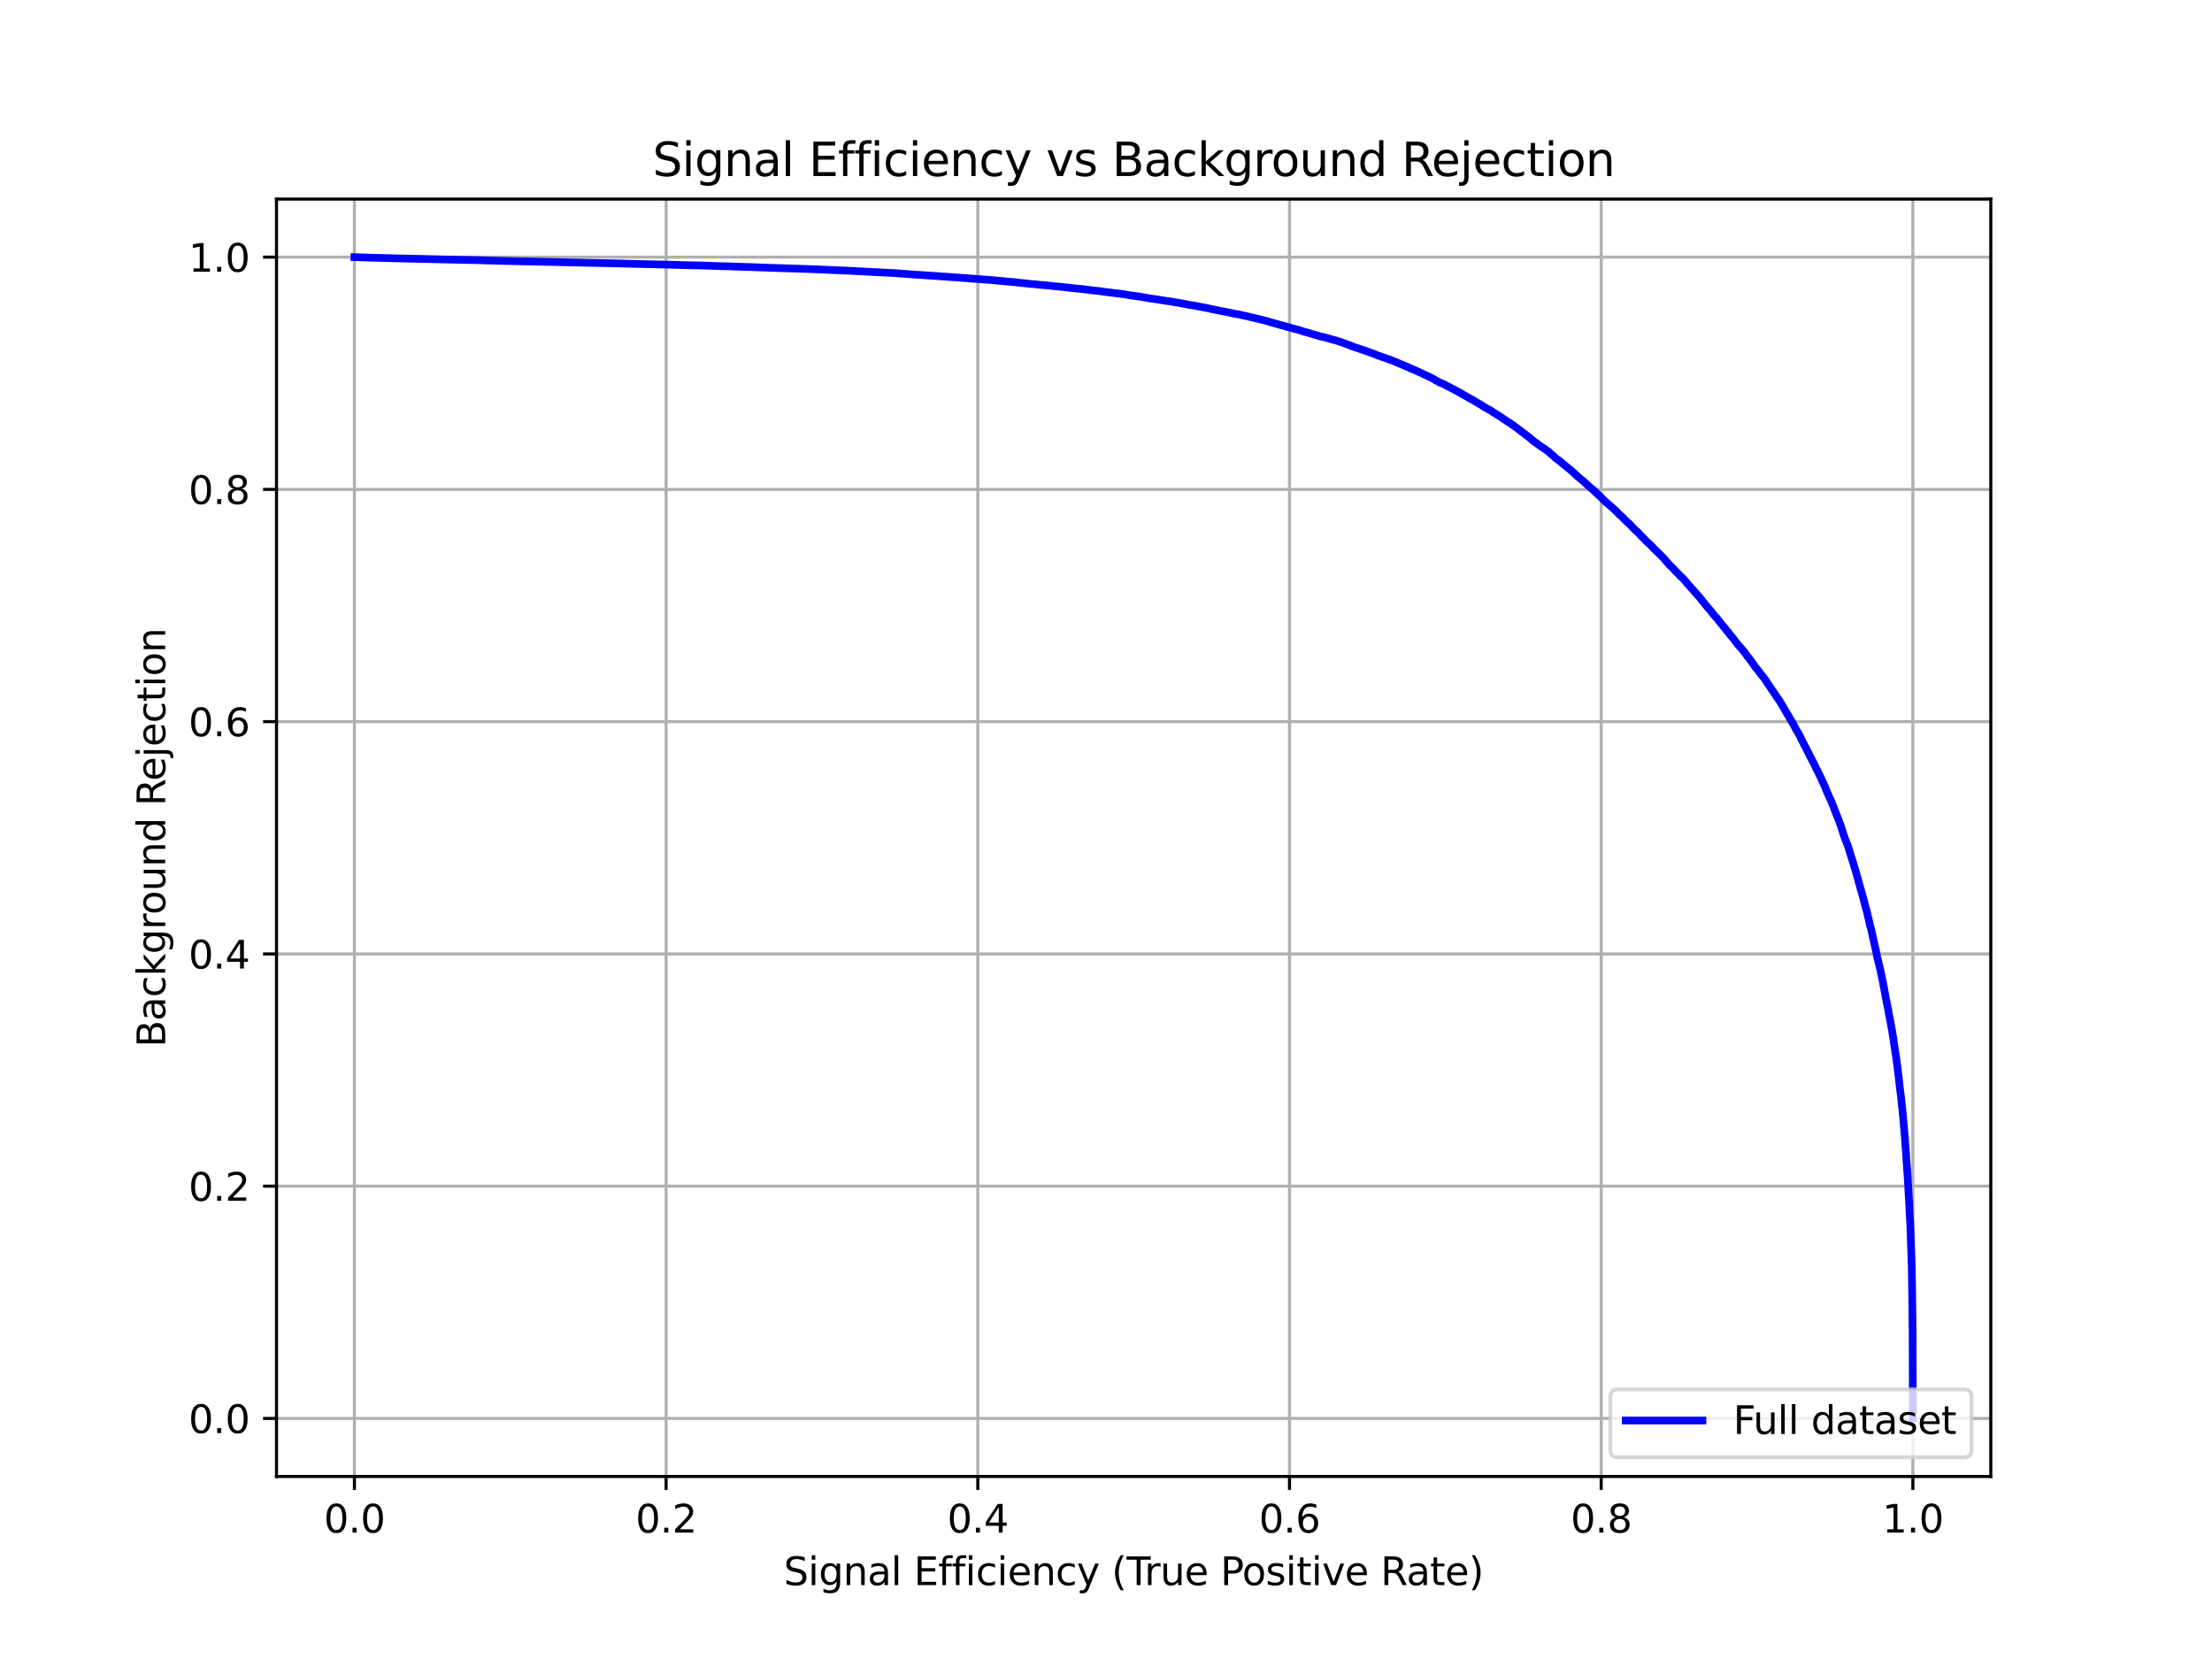 <?xml version="1.0" encoding="utf-8" standalone="no"?>
<!DOCTYPE svg PUBLIC "-//W3C//DTD SVG 1.1//EN"
  "http://www.w3.org/Graphics/SVG/1.1/DTD/svg11.dtd">
<svg xmlns:xlink="http://www.w3.org/1999/xlink" width="576pt" height="432pt" viewBox="0 0 576 432" xmlns="http://www.w3.org/2000/svg" version="1.1">
 <defs>
  <style type="text/css">*{stroke-linejoin: round; stroke-linecap: butt}</style>
 </defs>
 <g id="figure_1">
  <g id="patch_1">
   <path d="M 0 432 
L 576 432 
L 576 0 
L 0 0 
z
" style="fill: #ffffff"/>
  </g>
  <g id="axes_1">
   <g id="patch_2">
    <path d="M 72 384.48 
L 518.4 384.48 
L 518.4 51.84 
L 72 51.84 
z
" style="fill: #ffffff"/>
   </g>
   <g id="matplotlib.axis_1">
    <g id="xtick_1">
     <g id="line2d_1">
      <path d="M 92.291 384.48 
L 92.291 51.84 
" clip-path="url(#p979f27e20a)" style="fill: none; stroke: #b0b0b0; stroke-width: 0.8; stroke-linecap: square"/>
     </g>
     <g id="line2d_2">
      <defs>
       <path id="m7bd0db6b9b" d="M 0 0 
L 0 3.5 
" style="stroke: #000000; stroke-width: 0.8"/>
      </defs>
      <g>
       <use xlink:href="#m7bd0db6b9b" x="92.291" y="384.48" style="stroke: #000000; stroke-width: 0.8"/>
      </g>
     </g>
     <g id="text_1">
      <!-- 0.0 -->
      <g transform="translate(84.339 399.078) scale(0.1 -0.1)">
       <defs>
        <path id="DejaVuSans-30" d="M 2034 4250 
Q 1547 4250 1301 3770 
Q 1056 3291 1056 2328 
Q 1056 1369 1301 889 
Q 1547 409 2034 409 
Q 2525 409 2770 889 
Q 3016 1369 3016 2328 
Q 3016 3291 2770 3770 
Q 2525 4250 2034 4250 
z
M 2034 4750 
Q 2819 4750 3233 4129 
Q 3647 3509 3647 2328 
Q 3647 1150 3233 529 
Q 2819 -91 2034 -91 
Q 1250 -91 836 529 
Q 422 1150 422 2328 
Q 422 3509 836 4129 
Q 1250 4750 2034 4750 
z
" transform="scale(0.016)"/>
        <path id="DejaVuSans-2e" d="M 684 794 
L 1344 794 
L 1344 0 
L 684 0 
L 684 794 
z
" transform="scale(0.016)"/>
       </defs>
       <use xlink:href="#DejaVuSans-30"/>
       <use xlink:href="#DejaVuSans-2e" x="63.623"/>
       <use xlink:href="#DejaVuSans-30" x="95.41"/>
      </g>
     </g>
    </g>
    <g id="xtick_2">
     <g id="line2d_3">
      <path d="M 173.455 384.48 
L 173.455 51.84 
" clip-path="url(#p979f27e20a)" style="fill: none; stroke: #b0b0b0; stroke-width: 0.8; stroke-linecap: square"/>
     </g>
     <g id="line2d_4">
      <g>
       <use xlink:href="#m7bd0db6b9b" x="173.455" y="384.48" style="stroke: #000000; stroke-width: 0.8"/>
      </g>
     </g>
     <g id="text_2">
      <!-- 0.2 -->
      <g transform="translate(165.503 399.078) scale(0.1 -0.1)">
       <defs>
        <path id="DejaVuSans-32" d="M 1228 531 
L 3431 531 
L 3431 0 
L 469 0 
L 469 531 
Q 828 903 1448 1529 
Q 2069 2156 2228 2338 
Q 2531 2678 2651 2914 
Q 2772 3150 2772 3378 
Q 2772 3750 2511 3984 
Q 2250 4219 1831 4219 
Q 1534 4219 1204 4116 
Q 875 4013 500 3803 
L 500 4441 
Q 881 4594 1212 4672 
Q 1544 4750 1819 4750 
Q 2544 4750 2975 4387 
Q 3406 4025 3406 3419 
Q 3406 3131 3298 2873 
Q 3191 2616 2906 2266 
Q 2828 2175 2409 1742 
Q 1991 1309 1228 531 
z
" transform="scale(0.016)"/>
       </defs>
       <use xlink:href="#DejaVuSans-30"/>
       <use xlink:href="#DejaVuSans-2e" x="63.623"/>
       <use xlink:href="#DejaVuSans-32" x="95.41"/>
      </g>
     </g>
    </g>
    <g id="xtick_3">
     <g id="line2d_5">
      <path d="M 254.618 384.48 
L 254.618 51.84 
" clip-path="url(#p979f27e20a)" style="fill: none; stroke: #b0b0b0; stroke-width: 0.8; stroke-linecap: square"/>
     </g>
     <g id="line2d_6">
      <g>
       <use xlink:href="#m7bd0db6b9b" x="254.618" y="384.48" style="stroke: #000000; stroke-width: 0.8"/>
      </g>
     </g>
     <g id="text_3">
      <!-- 0.4 -->
      <g transform="translate(246.667 399.078) scale(0.1 -0.1)">
       <defs>
        <path id="DejaVuSans-34" d="M 2419 4116 
L 825 1625 
L 2419 1625 
L 2419 4116 
z
M 2253 4666 
L 3047 4666 
L 3047 1625 
L 3713 1625 
L 3713 1100 
L 3047 1100 
L 3047 0 
L 2419 0 
L 2419 1100 
L 313 1100 
L 313 1709 
L 2253 4666 
z
" transform="scale(0.016)"/>
       </defs>
       <use xlink:href="#DejaVuSans-30"/>
       <use xlink:href="#DejaVuSans-2e" x="63.623"/>
       <use xlink:href="#DejaVuSans-34" x="95.41"/>
      </g>
     </g>
    </g>
    <g id="xtick_4">
     <g id="line2d_7">
      <path d="M 335.782 384.48 
L 335.782 51.84 
" clip-path="url(#p979f27e20a)" style="fill: none; stroke: #b0b0b0; stroke-width: 0.8; stroke-linecap: square"/>
     </g>
     <g id="line2d_8">
      <g>
       <use xlink:href="#m7bd0db6b9b" x="335.782" y="384.48" style="stroke: #000000; stroke-width: 0.8"/>
      </g>
     </g>
     <g id="text_4">
      <!-- 0.6 -->
      <g transform="translate(327.83 399.078) scale(0.1 -0.1)">
       <defs>
        <path id="DejaVuSans-36" d="M 2113 2584 
Q 1688 2584 1439 2293 
Q 1191 2003 1191 1497 
Q 1191 994 1439 701 
Q 1688 409 2113 409 
Q 2538 409 2786 701 
Q 3034 994 3034 1497 
Q 3034 2003 2786 2293 
Q 2538 2584 2113 2584 
z
M 3366 4563 
L 3366 3988 
Q 3128 4100 2886 4159 
Q 2644 4219 2406 4219 
Q 1781 4219 1451 3797 
Q 1122 3375 1075 2522 
Q 1259 2794 1537 2939 
Q 1816 3084 2150 3084 
Q 2853 3084 3261 2657 
Q 3669 2231 3669 1497 
Q 3669 778 3244 343 
Q 2819 -91 2113 -91 
Q 1303 -91 875 529 
Q 447 1150 447 2328 
Q 447 3434 972 4092 
Q 1497 4750 2381 4750 
Q 2619 4750 2861 4703 
Q 3103 4656 3366 4563 
z
" transform="scale(0.016)"/>
       </defs>
       <use xlink:href="#DejaVuSans-30"/>
       <use xlink:href="#DejaVuSans-2e" x="63.623"/>
       <use xlink:href="#DejaVuSans-36" x="95.41"/>
      </g>
     </g>
    </g>
    <g id="xtick_5">
     <g id="line2d_9">
      <path d="M 416.945 384.48 
L 416.945 51.84 
" clip-path="url(#p979f27e20a)" style="fill: none; stroke: #b0b0b0; stroke-width: 0.8; stroke-linecap: square"/>
     </g>
     <g id="line2d_10">
      <g>
       <use xlink:href="#m7bd0db6b9b" x="416.945" y="384.48" style="stroke: #000000; stroke-width: 0.8"/>
      </g>
     </g>
     <g id="text_5">
      <!-- 0.8 -->
      <g transform="translate(408.994 399.078) scale(0.1 -0.1)">
       <defs>
        <path id="DejaVuSans-38" d="M 2034 2216 
Q 1584 2216 1326 1975 
Q 1069 1734 1069 1313 
Q 1069 891 1326 650 
Q 1584 409 2034 409 
Q 2484 409 2743 651 
Q 3003 894 3003 1313 
Q 3003 1734 2745 1975 
Q 2488 2216 2034 2216 
z
M 1403 2484 
Q 997 2584 770 2862 
Q 544 3141 544 3541 
Q 544 4100 942 4425 
Q 1341 4750 2034 4750 
Q 2731 4750 3128 4425 
Q 3525 4100 3525 3541 
Q 3525 3141 3298 2862 
Q 3072 2584 2669 2484 
Q 3125 2378 3379 2068 
Q 3634 1759 3634 1313 
Q 3634 634 3220 271 
Q 2806 -91 2034 -91 
Q 1263 -91 848 271 
Q 434 634 434 1313 
Q 434 1759 690 2068 
Q 947 2378 1403 2484 
z
M 1172 3481 
Q 1172 3119 1398 2916 
Q 1625 2713 2034 2713 
Q 2441 2713 2670 2916 
Q 2900 3119 2900 3481 
Q 2900 3844 2670 4047 
Q 2441 4250 2034 4250 
Q 1625 4250 1398 4047 
Q 1172 3844 1172 3481 
z
" transform="scale(0.016)"/>
       </defs>
       <use xlink:href="#DejaVuSans-30"/>
       <use xlink:href="#DejaVuSans-2e" x="63.623"/>
       <use xlink:href="#DejaVuSans-38" x="95.41"/>
      </g>
     </g>
    </g>
    <g id="xtick_6">
     <g id="line2d_11">
      <path d="M 498.109 384.48 
L 498.109 51.84 
" clip-path="url(#p979f27e20a)" style="fill: none; stroke: #b0b0b0; stroke-width: 0.8; stroke-linecap: square"/>
     </g>
     <g id="line2d_12">
      <g>
       <use xlink:href="#m7bd0db6b9b" x="498.109" y="384.48" style="stroke: #000000; stroke-width: 0.8"/>
      </g>
     </g>
     <g id="text_6">
      <!-- 1.0 -->
      <g transform="translate(490.158 399.078) scale(0.1 -0.1)">
       <defs>
        <path id="DejaVuSans-31" d="M 794 531 
L 1825 531 
L 1825 4091 
L 703 3866 
L 703 4441 
L 1819 4666 
L 2450 4666 
L 2450 531 
L 3481 531 
L 3481 0 
L 794 0 
L 794 531 
z
" transform="scale(0.016)"/>
       </defs>
       <use xlink:href="#DejaVuSans-31"/>
       <use xlink:href="#DejaVuSans-2e" x="63.623"/>
       <use xlink:href="#DejaVuSans-30" x="95.41"/>
      </g>
     </g>
    </g>
    <g id="text_7">
     <!-- Signal Efficiency (True Positive Rate) -->
     <g transform="translate(204.07 412.757) scale(0.1 -0.1)">
      <defs>
       <path id="DejaVuSans-53" d="M 3425 4513 
L 3425 3897 
Q 3066 4069 2747 4153 
Q 2428 4238 2131 4238 
Q 1616 4238 1336 4038 
Q 1056 3838 1056 3469 
Q 1056 3159 1242 3001 
Q 1428 2844 1947 2747 
L 2328 2669 
Q 3034 2534 3370 2195 
Q 3706 1856 3706 1288 
Q 3706 609 3251 259 
Q 2797 -91 1919 -91 
Q 1588 -91 1214 -16 
Q 841 59 441 206 
L 441 856 
Q 825 641 1194 531 
Q 1563 422 1919 422 
Q 2459 422 2753 634 
Q 3047 847 3047 1241 
Q 3047 1584 2836 1778 
Q 2625 1972 2144 2069 
L 1759 2144 
Q 1053 2284 737 2584 
Q 422 2884 422 3419 
Q 422 4038 858 4394 
Q 1294 4750 2059 4750 
Q 2388 4750 2728 4690 
Q 3069 4631 3425 4513 
z
" transform="scale(0.016)"/>
       <path id="DejaVuSans-69" d="M 603 3500 
L 1178 3500 
L 1178 0 
L 603 0 
L 603 3500 
z
M 603 4863 
L 1178 4863 
L 1178 4134 
L 603 4134 
L 603 4863 
z
" transform="scale(0.016)"/>
       <path id="DejaVuSans-67" d="M 2906 1791 
Q 2906 2416 2648 2759 
Q 2391 3103 1925 3103 
Q 1463 3103 1205 2759 
Q 947 2416 947 1791 
Q 947 1169 1205 825 
Q 1463 481 1925 481 
Q 2391 481 2648 825 
Q 2906 1169 2906 1791 
z
M 3481 434 
Q 3481 -459 3084 -895 
Q 2688 -1331 1869 -1331 
Q 1566 -1331 1297 -1286 
Q 1028 -1241 775 -1147 
L 775 -588 
Q 1028 -725 1275 -790 
Q 1522 -856 1778 -856 
Q 2344 -856 2625 -561 
Q 2906 -266 2906 331 
L 2906 616 
Q 2728 306 2450 153 
Q 2172 0 1784 0 
Q 1141 0 747 490 
Q 353 981 353 1791 
Q 353 2603 747 3093 
Q 1141 3584 1784 3584 
Q 2172 3584 2450 3431 
Q 2728 3278 2906 2969 
L 2906 3500 
L 3481 3500 
L 3481 434 
z
" transform="scale(0.016)"/>
       <path id="DejaVuSans-6e" d="M 3513 2113 
L 3513 0 
L 2938 0 
L 2938 2094 
Q 2938 2591 2744 2837 
Q 2550 3084 2163 3084 
Q 1697 3084 1428 2787 
Q 1159 2491 1159 1978 
L 1159 0 
L 581 0 
L 581 3500 
L 1159 3500 
L 1159 2956 
Q 1366 3272 1645 3428 
Q 1925 3584 2291 3584 
Q 2894 3584 3203 3211 
Q 3513 2838 3513 2113 
z
" transform="scale(0.016)"/>
       <path id="DejaVuSans-61" d="M 2194 1759 
Q 1497 1759 1228 1600 
Q 959 1441 959 1056 
Q 959 750 1161 570 
Q 1363 391 1709 391 
Q 2188 391 2477 730 
Q 2766 1069 2766 1631 
L 2766 1759 
L 2194 1759 
z
M 3341 1997 
L 3341 0 
L 2766 0 
L 2766 531 
Q 2569 213 2275 61 
Q 1981 -91 1556 -91 
Q 1019 -91 701 211 
Q 384 513 384 1019 
Q 384 1609 779 1909 
Q 1175 2209 1959 2209 
L 2766 2209 
L 2766 2266 
Q 2766 2663 2505 2880 
Q 2244 3097 1772 3097 
Q 1472 3097 1187 3025 
Q 903 2953 641 2809 
L 641 3341 
Q 956 3463 1253 3523 
Q 1550 3584 1831 3584 
Q 2591 3584 2966 3190 
Q 3341 2797 3341 1997 
z
" transform="scale(0.016)"/>
       <path id="DejaVuSans-6c" d="M 603 4863 
L 1178 4863 
L 1178 0 
L 603 0 
L 603 4863 
z
" transform="scale(0.016)"/>
       <path id="DejaVuSans-20" transform="scale(0.016)"/>
       <path id="DejaVuSans-45" d="M 628 4666 
L 3578 4666 
L 3578 4134 
L 1259 4134 
L 1259 2753 
L 3481 2753 
L 3481 2222 
L 1259 2222 
L 1259 531 
L 3634 531 
L 3634 0 
L 628 0 
L 628 4666 
z
" transform="scale(0.016)"/>
       <path id="DejaVuSans-66" d="M 2375 4863 
L 2375 4384 
L 1825 4384 
Q 1516 4384 1395 4259 
Q 1275 4134 1275 3809 
L 1275 3500 
L 2222 3500 
L 2222 3053 
L 1275 3053 
L 1275 0 
L 697 0 
L 697 3053 
L 147 3053 
L 147 3500 
L 697 3500 
L 697 3744 
Q 697 4328 969 4595 
Q 1241 4863 1831 4863 
L 2375 4863 
z
" transform="scale(0.016)"/>
       <path id="DejaVuSans-63" d="M 3122 3366 
L 3122 2828 
Q 2878 2963 2633 3030 
Q 2388 3097 2138 3097 
Q 1578 3097 1268 2742 
Q 959 2388 959 1747 
Q 959 1106 1268 751 
Q 1578 397 2138 397 
Q 2388 397 2633 464 
Q 2878 531 3122 666 
L 3122 134 
Q 2881 22 2623 -34 
Q 2366 -91 2075 -91 
Q 1284 -91 818 406 
Q 353 903 353 1747 
Q 353 2603 823 3093 
Q 1294 3584 2113 3584 
Q 2378 3584 2631 3529 
Q 2884 3475 3122 3366 
z
" transform="scale(0.016)"/>
       <path id="DejaVuSans-65" d="M 3597 1894 
L 3597 1613 
L 953 1613 
Q 991 1019 1311 708 
Q 1631 397 2203 397 
Q 2534 397 2845 478 
Q 3156 559 3463 722 
L 3463 178 
Q 3153 47 2828 -22 
Q 2503 -91 2169 -91 
Q 1331 -91 842 396 
Q 353 884 353 1716 
Q 353 2575 817 3079 
Q 1281 3584 2069 3584 
Q 2775 3584 3186 3129 
Q 3597 2675 3597 1894 
z
M 3022 2063 
Q 3016 2534 2758 2815 
Q 2500 3097 2075 3097 
Q 1594 3097 1305 2825 
Q 1016 2553 972 2059 
L 3022 2063 
z
" transform="scale(0.016)"/>
       <path id="DejaVuSans-79" d="M 2059 -325 
Q 1816 -950 1584 -1140 
Q 1353 -1331 966 -1331 
L 506 -1331 
L 506 -850 
L 844 -850 
Q 1081 -850 1212 -737 
Q 1344 -625 1503 -206 
L 1606 56 
L 191 3500 
L 800 3500 
L 1894 763 
L 2988 3500 
L 3597 3500 
L 2059 -325 
z
" transform="scale(0.016)"/>
       <path id="DejaVuSans-28" d="M 1984 4856 
Q 1566 4138 1362 3434 
Q 1159 2731 1159 2009 
Q 1159 1288 1364 580 
Q 1569 -128 1984 -844 
L 1484 -844 
Q 1016 -109 783 600 
Q 550 1309 550 2009 
Q 550 2706 781 3412 
Q 1013 4119 1484 4856 
L 1984 4856 
z
" transform="scale(0.016)"/>
       <path id="DejaVuSans-54" d="M -19 4666 
L 3928 4666 
L 3928 4134 
L 2272 4134 
L 2272 0 
L 1638 0 
L 1638 4134 
L -19 4134 
L -19 4666 
z
" transform="scale(0.016)"/>
       <path id="DejaVuSans-72" d="M 2631 2963 
Q 2534 3019 2420 3045 
Q 2306 3072 2169 3072 
Q 1681 3072 1420 2755 
Q 1159 2438 1159 1844 
L 1159 0 
L 581 0 
L 581 3500 
L 1159 3500 
L 1159 2956 
Q 1341 3275 1631 3429 
Q 1922 3584 2338 3584 
Q 2397 3584 2469 3576 
Q 2541 3569 2628 3553 
L 2631 2963 
z
" transform="scale(0.016)"/>
       <path id="DejaVuSans-75" d="M 544 1381 
L 544 3500 
L 1119 3500 
L 1119 1403 
Q 1119 906 1312 657 
Q 1506 409 1894 409 
Q 2359 409 2629 706 
Q 2900 1003 2900 1516 
L 2900 3500 
L 3475 3500 
L 3475 0 
L 2900 0 
L 2900 538 
Q 2691 219 2414 64 
Q 2138 -91 1772 -91 
Q 1169 -91 856 284 
Q 544 659 544 1381 
z
M 1991 3584 
L 1991 3584 
z
" transform="scale(0.016)"/>
       <path id="DejaVuSans-50" d="M 1259 4147 
L 1259 2394 
L 2053 2394 
Q 2494 2394 2734 2622 
Q 2975 2850 2975 3272 
Q 2975 3691 2734 3919 
Q 2494 4147 2053 4147 
L 1259 4147 
z
M 628 4666 
L 2053 4666 
Q 2838 4666 3239 4311 
Q 3641 3956 3641 3272 
Q 3641 2581 3239 2228 
Q 2838 1875 2053 1875 
L 1259 1875 
L 1259 0 
L 628 0 
L 628 4666 
z
" transform="scale(0.016)"/>
       <path id="DejaVuSans-6f" d="M 1959 3097 
Q 1497 3097 1228 2736 
Q 959 2375 959 1747 
Q 959 1119 1226 758 
Q 1494 397 1959 397 
Q 2419 397 2687 759 
Q 2956 1122 2956 1747 
Q 2956 2369 2687 2733 
Q 2419 3097 1959 3097 
z
M 1959 3584 
Q 2709 3584 3137 3096 
Q 3566 2609 3566 1747 
Q 3566 888 3137 398 
Q 2709 -91 1959 -91 
Q 1206 -91 779 398 
Q 353 888 353 1747 
Q 353 2609 779 3096 
Q 1206 3584 1959 3584 
z
" transform="scale(0.016)"/>
       <path id="DejaVuSans-73" d="M 2834 3397 
L 2834 2853 
Q 2591 2978 2328 3040 
Q 2066 3103 1784 3103 
Q 1356 3103 1142 2972 
Q 928 2841 928 2578 
Q 928 2378 1081 2264 
Q 1234 2150 1697 2047 
L 1894 2003 
Q 2506 1872 2764 1633 
Q 3022 1394 3022 966 
Q 3022 478 2636 193 
Q 2250 -91 1575 -91 
Q 1294 -91 989 -36 
Q 684 19 347 128 
L 347 722 
Q 666 556 975 473 
Q 1284 391 1588 391 
Q 1994 391 2212 530 
Q 2431 669 2431 922 
Q 2431 1156 2273 1281 
Q 2116 1406 1581 1522 
L 1381 1569 
Q 847 1681 609 1914 
Q 372 2147 372 2553 
Q 372 3047 722 3315 
Q 1072 3584 1716 3584 
Q 2034 3584 2315 3537 
Q 2597 3491 2834 3397 
z
" transform="scale(0.016)"/>
       <path id="DejaVuSans-74" d="M 1172 4494 
L 1172 3500 
L 2356 3500 
L 2356 3053 
L 1172 3053 
L 1172 1153 
Q 1172 725 1289 603 
Q 1406 481 1766 481 
L 2356 481 
L 2356 0 
L 1766 0 
Q 1100 0 847 248 
Q 594 497 594 1153 
L 594 3053 
L 172 3053 
L 172 3500 
L 594 3500 
L 594 4494 
L 1172 4494 
z
" transform="scale(0.016)"/>
       <path id="DejaVuSans-76" d="M 191 3500 
L 800 3500 
L 1894 563 
L 2988 3500 
L 3597 3500 
L 2284 0 
L 1503 0 
L 191 3500 
z
" transform="scale(0.016)"/>
       <path id="DejaVuSans-52" d="M 2841 2188 
Q 3044 2119 3236 1894 
Q 3428 1669 3622 1275 
L 4263 0 
L 3584 0 
L 2988 1197 
Q 2756 1666 2539 1819 
Q 2322 1972 1947 1972 
L 1259 1972 
L 1259 0 
L 628 0 
L 628 4666 
L 2053 4666 
Q 2853 4666 3247 4331 
Q 3641 3997 3641 3322 
Q 3641 2881 3436 2590 
Q 3231 2300 2841 2188 
z
M 1259 4147 
L 1259 2491 
L 2053 2491 
Q 2509 2491 2742 2702 
Q 2975 2913 2975 3322 
Q 2975 3731 2742 3939 
Q 2509 4147 2053 4147 
L 1259 4147 
z
" transform="scale(0.016)"/>
       <path id="DejaVuSans-29" d="M 513 4856 
L 1013 4856 
Q 1481 4119 1714 3412 
Q 1947 2706 1947 2009 
Q 1947 1309 1714 600 
Q 1481 -109 1013 -844 
L 513 -844 
Q 928 -128 1133 580 
Q 1338 1288 1338 2009 
Q 1338 2731 1133 3434 
Q 928 4138 513 4856 
z
" transform="scale(0.016)"/>
      </defs>
      <use xlink:href="#DejaVuSans-53"/>
      <use xlink:href="#DejaVuSans-69" x="63.477"/>
      <use xlink:href="#DejaVuSans-67" x="91.26"/>
      <use xlink:href="#DejaVuSans-6e" x="154.736"/>
      <use xlink:href="#DejaVuSans-61" x="218.115"/>
      <use xlink:href="#DejaVuSans-6c" x="279.395"/>
      <use xlink:href="#DejaVuSans-20" x="307.178"/>
      <use xlink:href="#DejaVuSans-45" x="338.965"/>
      <use xlink:href="#DejaVuSans-66" x="402.148"/>
      <use xlink:href="#DejaVuSans-66" x="437.354"/>
      <use xlink:href="#DejaVuSans-69" x="472.559"/>
      <use xlink:href="#DejaVuSans-63" x="500.342"/>
      <use xlink:href="#DejaVuSans-69" x="555.322"/>
      <use xlink:href="#DejaVuSans-65" x="583.105"/>
      <use xlink:href="#DejaVuSans-6e" x="644.629"/>
      <use xlink:href="#DejaVuSans-63" x="708.008"/>
      <use xlink:href="#DejaVuSans-79" x="762.988"/>
      <use xlink:href="#DejaVuSans-20" x="822.168"/>
      <use xlink:href="#DejaVuSans-28" x="853.955"/>
      <use xlink:href="#DejaVuSans-54" x="892.969"/>
      <use xlink:href="#DejaVuSans-72" x="939.303"/>
      <use xlink:href="#DejaVuSans-75" x="980.416"/>
      <use xlink:href="#DejaVuSans-65" x="1043.795"/>
      <use xlink:href="#DejaVuSans-20" x="1105.318"/>
      <use xlink:href="#DejaVuSans-50" x="1137.105"/>
      <use xlink:href="#DejaVuSans-6f" x="1193.783"/>
      <use xlink:href="#DejaVuSans-73" x="1254.965"/>
      <use xlink:href="#DejaVuSans-69" x="1307.064"/>
      <use xlink:href="#DejaVuSans-74" x="1334.848"/>
      <use xlink:href="#DejaVuSans-69" x="1374.057"/>
      <use xlink:href="#DejaVuSans-76" x="1401.84"/>
      <use xlink:href="#DejaVuSans-65" x="1461.02"/>
      <use xlink:href="#DejaVuSans-20" x="1522.543"/>
      <use xlink:href="#DejaVuSans-52" x="1554.33"/>
      <use xlink:href="#DejaVuSans-61" x="1621.562"/>
      <use xlink:href="#DejaVuSans-74" x="1682.842"/>
      <use xlink:href="#DejaVuSans-65" x="1722.051"/>
      <use xlink:href="#DejaVuSans-29" x="1783.574"/>
     </g>
    </g>
   </g>
   <g id="matplotlib.axis_2">
    <g id="ytick_1">
     <g id="line2d_13">
      <path d="M 72 369.36 
L 518.4 369.36 
" clip-path="url(#p979f27e20a)" style="fill: none; stroke: #b0b0b0; stroke-width: 0.8; stroke-linecap: square"/>
     </g>
     <g id="line2d_14">
      <defs>
       <path id="m9e563de7de" d="M 0 0 
L -3.5 0 
" style="stroke: #000000; stroke-width: 0.8"/>
      </defs>
      <g>
       <use xlink:href="#m9e563de7de" x="72" y="369.36" style="stroke: #000000; stroke-width: 0.8"/>
      </g>
     </g>
     <g id="text_8">
      <!-- 0.0 -->
      <g transform="translate(49.097 373.159) scale(0.1 -0.1)">
       <use xlink:href="#DejaVuSans-30"/>
       <use xlink:href="#DejaVuSans-2e" x="63.623"/>
       <use xlink:href="#DejaVuSans-30" x="95.41"/>
      </g>
     </g>
    </g>
    <g id="ytick_2">
     <g id="line2d_15">
      <path d="M 72 308.88 
L 518.4 308.88 
" clip-path="url(#p979f27e20a)" style="fill: none; stroke: #b0b0b0; stroke-width: 0.8; stroke-linecap: square"/>
     </g>
     <g id="line2d_16">
      <g>
       <use xlink:href="#m9e563de7de" x="72" y="308.88" style="stroke: #000000; stroke-width: 0.8"/>
      </g>
     </g>
     <g id="text_9">
      <!-- 0.2 -->
      <g transform="translate(49.097 312.679) scale(0.1 -0.1)">
       <use xlink:href="#DejaVuSans-30"/>
       <use xlink:href="#DejaVuSans-2e" x="63.623"/>
       <use xlink:href="#DejaVuSans-32" x="95.41"/>
      </g>
     </g>
    </g>
    <g id="ytick_3">
     <g id="line2d_17">
      <path d="M 72 248.4 
L 518.4 248.4 
" clip-path="url(#p979f27e20a)" style="fill: none; stroke: #b0b0b0; stroke-width: 0.8; stroke-linecap: square"/>
     </g>
     <g id="line2d_18">
      <g>
       <use xlink:href="#m9e563de7de" x="72" y="248.4" style="stroke: #000000; stroke-width: 0.8"/>
      </g>
     </g>
     <g id="text_10">
      <!-- 0.4 -->
      <g transform="translate(49.097 252.199) scale(0.1 -0.1)">
       <use xlink:href="#DejaVuSans-30"/>
       <use xlink:href="#DejaVuSans-2e" x="63.623"/>
       <use xlink:href="#DejaVuSans-34" x="95.41"/>
      </g>
     </g>
    </g>
    <g id="ytick_4">
     <g id="line2d_19">
      <path d="M 72 187.92 
L 518.4 187.92 
" clip-path="url(#p979f27e20a)" style="fill: none; stroke: #b0b0b0; stroke-width: 0.8; stroke-linecap: square"/>
     </g>
     <g id="line2d_20">
      <g>
       <use xlink:href="#m9e563de7de" x="72" y="187.92" style="stroke: #000000; stroke-width: 0.8"/>
      </g>
     </g>
     <g id="text_11">
      <!-- 0.6 -->
      <g transform="translate(49.097 191.719) scale(0.1 -0.1)">
       <use xlink:href="#DejaVuSans-30"/>
       <use xlink:href="#DejaVuSans-2e" x="63.623"/>
       <use xlink:href="#DejaVuSans-36" x="95.41"/>
      </g>
     </g>
    </g>
    <g id="ytick_5">
     <g id="line2d_21">
      <path d="M 72 127.44 
L 518.4 127.44 
" clip-path="url(#p979f27e20a)" style="fill: none; stroke: #b0b0b0; stroke-width: 0.8; stroke-linecap: square"/>
     </g>
     <g id="line2d_22">
      <g>
       <use xlink:href="#m9e563de7de" x="72" y="127.44" style="stroke: #000000; stroke-width: 0.8"/>
      </g>
     </g>
     <g id="text_12">
      <!-- 0.8 -->
      <g transform="translate(49.097 131.239) scale(0.1 -0.1)">
       <use xlink:href="#DejaVuSans-30"/>
       <use xlink:href="#DejaVuSans-2e" x="63.623"/>
       <use xlink:href="#DejaVuSans-38" x="95.41"/>
      </g>
     </g>
    </g>
    <g id="ytick_6">
     <g id="line2d_23">
      <path d="M 72 66.96 
L 518.4 66.96 
" clip-path="url(#p979f27e20a)" style="fill: none; stroke: #b0b0b0; stroke-width: 0.8; stroke-linecap: square"/>
     </g>
     <g id="line2d_24">
      <g>
       <use xlink:href="#m9e563de7de" x="72" y="66.96" style="stroke: #000000; stroke-width: 0.8"/>
      </g>
     </g>
     <g id="text_13">
      <!-- 1.0 -->
      <g transform="translate(49.097 70.759) scale(0.1 -0.1)">
       <use xlink:href="#DejaVuSans-31"/>
       <use xlink:href="#DejaVuSans-2e" x="63.623"/>
       <use xlink:href="#DejaVuSans-30" x="95.41"/>
      </g>
     </g>
    </g>
    <g id="text_14">
     <!-- Background Rejection -->
     <g transform="translate(43.017 272.694) rotate(-90) scale(0.1 -0.1)">
      <defs>
       <path id="DejaVuSans-42" d="M 1259 2228 
L 1259 519 
L 2272 519 
Q 2781 519 3026 730 
Q 3272 941 3272 1375 
Q 3272 1813 3026 2020 
Q 2781 2228 2272 2228 
L 1259 2228 
z
M 1259 4147 
L 1259 2741 
L 2194 2741 
Q 2656 2741 2882 2914 
Q 3109 3088 3109 3444 
Q 3109 3797 2882 3972 
Q 2656 4147 2194 4147 
L 1259 4147 
z
M 628 4666 
L 2241 4666 
Q 2963 4666 3353 4366 
Q 3744 4066 3744 3513 
Q 3744 3084 3544 2831 
Q 3344 2578 2956 2516 
Q 3422 2416 3680 2098 
Q 3938 1781 3938 1306 
Q 3938 681 3513 340 
Q 3088 0 2303 0 
L 628 0 
L 628 4666 
z
" transform="scale(0.016)"/>
       <path id="DejaVuSans-6b" d="M 581 4863 
L 1159 4863 
L 1159 1991 
L 2875 3500 
L 3609 3500 
L 1753 1863 
L 3688 0 
L 2938 0 
L 1159 1709 
L 1159 0 
L 581 0 
L 581 4863 
z
" transform="scale(0.016)"/>
       <path id="DejaVuSans-64" d="M 2906 2969 
L 2906 4863 
L 3481 4863 
L 3481 0 
L 2906 0 
L 2906 525 
Q 2725 213 2448 61 
Q 2172 -91 1784 -91 
Q 1150 -91 751 415 
Q 353 922 353 1747 
Q 353 2572 751 3078 
Q 1150 3584 1784 3584 
Q 2172 3584 2448 3432 
Q 2725 3281 2906 2969 
z
M 947 1747 
Q 947 1113 1208 752 
Q 1469 391 1925 391 
Q 2381 391 2643 752 
Q 2906 1113 2906 1747 
Q 2906 2381 2643 2742 
Q 2381 3103 1925 3103 
Q 1469 3103 1208 2742 
Q 947 2381 947 1747 
z
" transform="scale(0.016)"/>
       <path id="DejaVuSans-6a" d="M 603 3500 
L 1178 3500 
L 1178 -63 
Q 1178 -731 923 -1031 
Q 669 -1331 103 -1331 
L -116 -1331 
L -116 -844 
L 38 -844 
Q 366 -844 484 -692 
Q 603 -541 603 -63 
L 603 3500 
z
M 603 4863 
L 1178 4863 
L 1178 4134 
L 603 4134 
L 603 4863 
z
" transform="scale(0.016)"/>
      </defs>
      <use xlink:href="#DejaVuSans-42"/>
      <use xlink:href="#DejaVuSans-61" x="68.604"/>
      <use xlink:href="#DejaVuSans-63" x="129.883"/>
      <use xlink:href="#DejaVuSans-6b" x="184.863"/>
      <use xlink:href="#DejaVuSans-67" x="242.773"/>
      <use xlink:href="#DejaVuSans-72" x="306.25"/>
      <use xlink:href="#DejaVuSans-6f" x="345.113"/>
      <use xlink:href="#DejaVuSans-75" x="406.295"/>
      <use xlink:href="#DejaVuSans-6e" x="469.674"/>
      <use xlink:href="#DejaVuSans-64" x="533.053"/>
      <use xlink:href="#DejaVuSans-20" x="596.529"/>
      <use xlink:href="#DejaVuSans-52" x="628.316"/>
      <use xlink:href="#DejaVuSans-65" x="693.299"/>
      <use xlink:href="#DejaVuSans-6a" x="754.822"/>
      <use xlink:href="#DejaVuSans-65" x="782.605"/>
      <use xlink:href="#DejaVuSans-63" x="844.129"/>
      <use xlink:href="#DejaVuSans-74" x="899.109"/>
      <use xlink:href="#DejaVuSans-69" x="938.318"/>
      <use xlink:href="#DejaVuSans-6f" x="966.102"/>
      <use xlink:href="#DejaVuSans-6e" x="1027.283"/>
     </g>
    </g>
   </g>
   <g id="line2d_25">
    <path d="M 92.291 66.96 
L 95.604 67.071 
L 95.667 67.075 
L 100.091 67.186 
L 100.162 67.191 
L 104.543 67.302 
L 104.649 67.31 
L 109.7 67.42 
L 109.7 67.422 
L 109.773 67.422 
L 114.548 67.532 
L 114.576 67.536 
L 119.531 67.646 
L 119.581 67.649 
L 124.91 67.76 
L 125 67.763 
L 125.011 67.763 
L 128.393 67.874 
L 128.449 67.877 
L 128.474 67.877 
L 133.118 67.988 
L 133.118 67.989 
L 138.296 68.1 
L 138.339 68.105 
L 138.365 68.105 
L 143.726 68.215 
L 143.812 68.219 
L 148.336 68.329 
L 148.336 68.331 
L 148.443 68.331 
L 153.693 68.442 
L 153.794 68.446 
L 153.802 68.446 
L 159.262 68.557 
L 159.327 68.56 
L 163.734 68.671 
L 163.837 68.676 
L 168.68 68.786 
L 168.788 68.793 
L 173.734 68.903 
L 173.734 68.905 
L 173.816 68.905 
L 177.385 69.016 
L 177.447 69.019 
L 177.469 69.019 
L 182.688 69.129 
L 182.785 69.133 
L 185.849 69.243 
L 185.873 69.25 
L 185.957 69.25 
L 189.874 69.36 
L 189.962 69.365 
L 189.983 69.365 
L 193.308 69.476 
L 193.308 69.477 
L 193.325 69.477 
L 196.748 69.588 
L 196.855 69.593 
L 199.791 69.703 
L 199.96 69.711 
L 203.278 69.822 
L 203.278 69.824 
L 203.364 69.824 
L 206.918 69.934 
L 206.998 69.939 
L 207.026 69.939 
L 210.571 70.05 
L 210.668 70.056 
L 210.678 70.056 
L 213.62 70.167 
L 213.672 70.175 
L 213.691 70.175 
L 216.102 70.285 
L 216.123 70.29 
L 219.05 70.401 
L 219.127 70.407 
L 221.502 70.518 
L 221.59 70.524 
L 223.554 70.635 
L 223.638 70.64 
L 225.937 70.75 
L 226.047 70.758 
L 228.189 70.869 
L 228.234 70.872 
L 230.503 70.983 
L 230.604 70.991 
L 232.749 71.1 
L 232.822 71.106 
L 232.841 71.106 
L 234.504 71.217 
L 234.61 71.231 
L 234.614 71.231 
L 236.084 71.342 
L 236.17 71.353 
L 237.661 71.464 
L 237.749 71.475 
L 239.524 71.586 
L 239.623 71.595 
L 241.174 71.706 
L 241.236 71.711 
L 243.05 71.822 
L 243.127 71.828 
L 244.78 71.939 
L 244.868 71.95 
L 246.443 72.06 
L 246.512 72.068 
L 246.533 72.068 
L 248.183 72.179 
L 248.269 72.19 
L 249.821 72.299 
L 249.924 72.312 
L 251.525 72.423 
L 251.632 72.434 
L 253.042 72.545 
L 253.141 72.556 
L 254.866 72.667 
L 254.868 72.67 
L 256.149 72.78 
L 256.228 72.79 
L 257.928 72.899 
L 258.021 72.918 
L 259.213 73.029 
L 259.316 73.037 
L 260.513 73.148 
L 260.58 73.154 
L 261.824 73.263 
L 261.931 73.281 
L 263.206 73.39 
L 263.264 73.398 
L 264.566 73.508 
L 264.671 73.539 
L 265.69 73.648 
L 265.788 73.664 
L 266.975 73.773 
L 267.078 73.8 
L 268.227 73.911 
L 268.335 73.932 
L 269.886 74.042 
L 269.987 74.063 
L 270.898 74.172 
L 270.995 74.183 
L 272.439 74.294 
L 272.516 74.305 
L 273.606 74.416 
L 273.715 74.425 
L 274.594 74.536 
L 274.669 74.544 
L 275.972 74.655 
L 276.06 74.661 
L 277.115 74.772 
L 277.222 74.794 
L 278.262 74.905 
L 278.35 74.916 
L 279.326 75.027 
L 279.427 75.036 
L 280.544 75.145 
L 280.641 75.16 
L 281.806 75.27 
L 281.907 75.283 
L 282.794 75.394 
L 282.895 75.408 
L 283.77 75.519 
L 283.875 75.532 
L 284.868 75.642 
L 284.951 75.655 
L 286 75.766 
L 286.09 75.779 
L 286.937 75.889 
L 287.036 75.92 
L 287.921 76.029 
L 288.018 76.04 
L 288.028 76.04 
L 288.894 76.151 
L 288.982 76.165 
L 289.859 76.276 
L 289.954 76.285 
L 290.927 76.396 
L 291.037 76.41 
L 291.883 76.519 
L 291.961 76.537 
L 292.859 76.648 
L 292.968 76.67 
L 293.632 76.781 
L 293.738 76.803 
L 294.311 76.914 
L 294.41 76.925 
L 295.291 77.036 
L 295.379 77.05 
L 296.248 77.161 
L 296.355 77.175 
L 297.109 77.286 
L 297.206 77.299 
L 297.767 77.409 
L 297.853 77.429 
L 298.499 77.538 
L 298.583 77.557 
L 299.258 77.668 
L 299.363 77.695 
L 300.111 77.805 
L 300.197 77.817 
L 300.977 77.924 
L 300.977 77.927 
L 301.177 77.953 
L 301.884 78.064 
L 301.97 78.08 
L 302.655 78.19 
L 302.726 78.205 
L 302.763 78.205 
L 303.467 78.314 
L 303.575 78.335 
L 304.482 78.445 
L 304.583 78.46 
L 305.232 78.57 
L 305.341 78.597 
L 305.997 78.708 
L 306.095 78.724 
L 306.852 78.835 
L 306.955 78.862 
L 307.539 78.973 
L 307.647 78.994 
L 308.231 79.104 
L 308.322 79.119 
L 308.983 79.229 
L 309.089 79.266 
L 309.656 79.375 
L 309.766 79.398 
L 310.511 79.508 
L 310.608 79.527 
L 311.298 79.638 
L 311.401 79.656 
L 311.908 79.766 
L 312.017 79.782 
L 312.632 79.891 
L 312.742 79.919 
L 313.287 80.029 
L 313.384 80.052 
L 314.022 80.162 
L 314.132 80.178 
L 314.669 80.289 
L 314.77 80.31 
L 315.198 80.421 
L 315.305 80.44 
L 315.849 80.55 
L 315.954 80.571 
L 316.489 80.682 
L 316.59 80.703 
L 317.179 80.812 
L 317.282 80.837 
L 317.746 80.948 
L 317.841 80.963 
L 318.457 81.073 
L 318.563 81.094 
L 319.147 81.205 
L 319.252 81.229 
L 319.783 81.338 
L 319.891 81.359 
L 320.462 81.469 
L 320.57 81.5 
L 321.032 81.61 
L 321.139 81.633 
L 321.79 81.743 
L 321.9 81.763 
L 322.549 81.873 
L 322.654 81.896 
L 323.161 82.005 
L 323.254 82.032 
L 323.726 82.143 
L 323.829 82.167 
L 324.476 82.277 
L 324.581 82.311 
L 324.985 82.422 
L 325.095 82.449 
L 325.596 82.559 
L 325.705 82.592 
L 326.221 82.702 
L 326.328 82.721 
L 326.788 82.832 
L 326.889 82.858 
L 327.345 82.967 
L 327.454 82.989 
L 327.888 83.1 
L 327.996 83.13 
L 328.443 83.241 
L 328.55 83.271 
L 328.991 83.382 
L 329.085 83.409 
L 329.567 83.52 
L 329.674 83.558 
L 330.143 83.669 
L 330.252 83.708 
L 330.589 83.818 
L 330.697 83.847 
L 331.043 83.958 
L 331.15 83.987 
L 331.511 84.094 
L 331.591 84.11 
L 331.993 84.221 
L 332.089 84.248 
L 332.528 84.359 
L 332.635 84.389 
L 332.94 84.5 
L 333.033 84.52 
L 333.447 84.631 
L 333.555 84.658 
L 334.055 84.769 
L 334.163 84.801 
L 334.552 84.91 
L 334.661 84.95 
L 335.007 85.061 
L 335.111 85.111 
L 335.643 85.221 
L 335.751 85.264 
L 336.138 85.372 
L 336.228 85.399 
L 336.634 85.51 
L 336.733 85.547 
L 336.737 85.547 
L 337.16 85.657 
L 337.268 85.688 
L 337.781 85.797 
L 337.876 85.819 
L 337.889 85.819 
L 338.246 85.93 
L 338.626 86.077 
L 339.002 86.186 
L 339.112 86.241 
L 339.511 86.352 
L 339.621 86.387 
L 340.074 86.497 
L 340.347 86.571 
L 340.766 86.682 
L 340.874 86.722 
L 341.245 86.833 
L 341.346 86.86 
L 341.666 86.97 
L 341.776 87.001 
L 342.139 87.11 
L 342.139 87.112 
L 342.238 87.147 
L 342.666 87.256 
L 342.775 87.296 
L 343.222 87.402 
L 343.328 87.445 
L 343.639 87.549 
L 343.744 87.578 
L 344.236 87.689 
L 344.333 87.698 
L 344.795 87.809 
L 344.905 87.84 
L 345.302 87.947 
L 345.41 87.977 
L 345.822 88.088 
L 345.928 88.12 
L 346.316 88.231 
L 346.396 88.263 
L 346.789 88.372 
L 346.89 88.407 
L 347.307 88.515 
L 347.408 88.531 
L 347.834 88.635 
L 347.93 88.676 
L 347.943 88.676 
L 348.293 88.787 
L 348.394 88.816 
L 348.762 88.927 
L 348.869 88.978 
L 349.183 89.089 
L 349.282 89.113 
L 349.611 89.223 
L 349.72 89.268 
L 350.045 89.376 
L 350.146 89.427 
L 350.154 89.427 
L 350.457 89.536 
L 350.562 89.586 
L 350.939 89.695 
L 351.048 89.751 
L 351.289 89.86 
L 351.398 89.898 
L 351.693 90.007 
L 351.802 90.057 
L 352.086 90.168 
L 352.185 90.214 
L 352.505 90.325 
L 352.6 90.363 
L 352.93 90.472 
L 353.04 90.514 
L 353.423 90.623 
L 353.532 90.658 
L 353.874 90.769 
L 353.983 90.811 
L 354.316 90.921 
L 354.42 90.973 
L 354.785 91.082 
L 354.894 91.118 
L 355.215 91.229 
L 355.318 91.26 
L 355.625 91.37 
L 355.735 91.404 
L 356.023 91.513 
L 356.132 91.551 
L 356.439 91.66 
L 356.538 91.697 
L 356.547 91.697 
L 356.843 91.808 
L 356.951 91.856 
L 357.273 91.967 
L 357.376 91.994 
L 357.666 92.105 
L 357.774 92.154 
L 358.045 92.265 
L 358.152 92.313 
L 358.446 92.424 
L 358.55 92.477 
L 358.822 92.587 
L 358.932 92.614 
L 359.34 92.723 
L 359.448 92.78 
L 359.742 92.887 
L 359.847 92.937 
L 360.185 93.047 
L 360.292 93.079 
L 360.619 93.18 
L 360.724 93.232 
L 361.055 93.342 
L 361.154 93.386 
L 361.483 93.496 
L 361.586 93.532 
L 361.923 93.637 
L 362.031 93.689 
L 362.308 93.798 
L 362.415 93.838 
L 362.727 93.948 
L 362.83 93.99 
L 363.075 94.099 
L 363.182 94.159 
L 363.505 94.269 
L 363.61 94.333 
L 363.891 94.444 
L 363.999 94.479 
L 364.231 94.585 
L 364.336 94.638 
L 364.596 94.749 
L 364.702 94.79 
L 364.983 94.899 
L 365.088 94.951 
L 365.357 95.061 
L 365.462 95.106 
L 365.776 95.217 
L 365.885 95.268 
L 366.143 95.379 
L 366.244 95.446 
L 366.56 95.557 
L 367.16 95.869 
L 367.454 95.978 
L 367.562 96.038 
L 367.854 96.14 
L 367.959 96.192 
L 368.232 96.301 
L 368.342 96.347 
L 368.567 96.458 
L 368.672 96.488 
L 368.905 96.599 
L 369.006 96.655 
L 369.281 96.766 
L 369.384 96.806 
L 369.603 96.916 
L 369.697 96.974 
L 370.009 97.085 
L 370.106 97.13 
L 370.323 97.24 
L 370.432 97.296 
L 370.598 97.405 
L 370.705 97.449 
L 370.937 97.555 
L 371.04 97.609 
L 371.318 97.72 
L 371.427 97.768 
L 371.664 97.878 
L 371.767 97.92 
L 371.999 98.031 
L 372.102 98.098 
L 372.343 98.207 
L 372.448 98.265 
L 372.721 98.374 
L 372.83 98.44 
L 373.058 98.55 
L 373.168 98.614 
L 373.344 98.725 
L 373.454 98.791 
L 373.636 98.901 
L 373.746 98.961 
L 373.922 99.071 
L 374.029 99.119 
L 374.24 99.228 
L 374.35 99.291 
L 374.498 99.402 
L 374.605 99.455 
L 374.855 99.565 
L 374.964 99.62 
L 375.211 99.729 
L 375.306 99.762 
L 375.583 99.873 
L 375.693 99.923 
L 375.92 100.033 
L 376.026 100.081 
L 376.286 100.191 
L 376.395 100.279 
L 376.606 100.389 
L 376.715 100.434 
L 376.896 100.545 
L 377.005 100.599 
L 377.218 100.71 
L 377.326 100.781 
L 377.579 100.891 
L 377.684 100.952 
L 377.91 101.061 
L 378.02 101.103 
L 378.198 101.21 
L 378.303 101.26 
L 378.501 101.371 
L 378.606 101.414 
L 378.826 101.517 
L 378.935 101.601 
L 379.137 101.711 
L 379.242 101.784 
L 379.492 101.893 
L 379.601 101.954 
L 379.833 102.063 
L 379.943 102.137 
L 380.149 102.248 
L 380.259 102.309 
L 380.474 102.419 
L 380.583 102.519 
L 380.764 102.629 
L 380.867 102.687 
L 381.034 102.798 
L 381.144 102.836 
L 381.316 102.945 
L 381.413 102.992 
L 381.623 103.102 
L 381.731 103.165 
L 381.915 103.275 
L 382.025 103.336 
L 382.214 103.447 
L 382.322 103.514 
L 382.524 103.622 
L 382.633 103.715 
L 382.863 103.825 
L 382.964 103.877 
L 383.181 103.987 
L 383.291 104.04 
L 383.508 104.149 
L 383.617 104.213 
L 383.8 104.324 
L 383.905 104.369 
L 384.045 104.475 
L 384.152 104.545 
L 384.318 104.648 
L 384.423 104.73 
L 384.627 104.84 
L 384.735 104.893 
L 384.896 105.002 
L 384.999 105.065 
L 385.199 105.175 
L 385.308 105.233 
L 385.519 105.342 
L 385.629 105.403 
L 385.798 105.514 
L 385.906 105.578 
L 386.086 105.689 
L 386.194 105.769 
L 386.353 105.879 
L 386.46 105.958 
L 386.66 106.069 
L 386.763 106.154 
L 387.004 106.264 
L 387.113 106.327 
L 387.313 106.437 
L 387.421 106.514 
L 387.689 106.622 
L 387.797 106.687 
L 388.005 106.797 
L 388.106 106.864 
L 388.278 106.97 
L 388.381 107.039 
L 388.544 107.149 
L 388.652 107.245 
L 388.811 107.356 
L 388.912 107.419 
L 389.112 107.528 
L 389.217 107.587 
L 389.41 107.698 
L 389.514 107.762 
L 389.67 107.871 
L 389.78 107.943 
L 389.993 108.054 
L 390.098 108.121 
L 390.272 108.232 
L 390.377 108.32 
L 390.532 108.426 
L 390.642 108.506 
L 390.82 108.615 
L 390.921 108.69 
L 391.121 108.798 
L 391.228 108.886 
L 391.364 108.992 
L 391.473 109.064 
L 391.645 109.174 
L 391.738 109.242 
L 391.959 109.349 
L 392.068 109.436 
L 392.245 109.546 
L 392.354 109.647 
L 392.543 109.758 
L 392.653 109.837 
L 392.827 109.947 
L 392.937 110.002 
L 393.136 110.111 
L 393.246 110.201 
L 393.386 110.311 
L 393.495 110.385 
L 393.624 110.494 
L 393.73 110.565 
L 393.876 110.675 
L 393.985 110.73 
L 394.166 110.839 
L 394.271 110.912 
L 394.426 111.021 
L 394.527 111.118 
L 394.675 111.222 
L 394.785 111.308 
L 394.944 111.419 
L 395.053 111.485 
L 395.167 111.596 
L 395.274 111.679 
L 395.433 111.79 
L 395.539 111.886 
L 395.683 111.996 
L 395.788 112.056 
L 395.954 112.155 
L 396.063 112.279 
L 396.186 112.386 
L 396.289 112.458 
L 396.469 112.569 
L 396.577 112.678 
L 396.766 112.788 
L 396.873 112.872 
L 397.028 112.976 
L 397.137 113.096 
L 397.281 113.207 
L 397.389 113.292 
L 397.595 113.403 
L 397.698 113.502 
L 397.812 113.609 
L 397.92 113.698 
L 398.096 113.808 
L 398.205 113.876 
L 398.349 113.986 
L 398.459 114.118 
L 398.562 114.228 
L 398.672 114.304 
L 398.814 114.403 
L 398.923 114.498 
L 399.028 114.608 
L 399.136 114.708 
L 399.297 114.81 
L 399.407 114.902 
L 399.536 115.012 
L 399.641 115.109 
L 399.854 115.218 
L 399.961 115.29 
L 400.131 115.4 
L 400.238 115.468 
L 400.343 115.578 
L 400.442 115.673 
L 400.601 115.784 
L 400.711 115.869 
L 402.651 117.18 
L 402.776 117.291 
L 402.881 117.379 
L 403.023 117.49 
L 403.13 117.56 
L 403.294 117.666 
L 403.399 117.753 
L 403.519 117.863 
L 403.623 117.964 
L 403.728 118.075 
L 403.837 118.195 
L 403.973 118.303 
L 404.076 118.392 
L 404.228 118.503 
L 404.332 118.572 
L 404.465 118.683 
L 404.574 118.784 
L 404.665 118.889 
L 404.774 118.994 
L 404.903 119.104 
L 405.013 119.228 
L 405.17 119.338 
L 405.279 119.439 
L 405.412 119.548 
L 405.513 119.617 
L 405.7 119.728 
L 405.81 119.819 
L 405.967 119.93 
L 406.072 120.018 
L 406.205 120.127 
L 406.315 120.187 
L 406.468 120.288 
L 406.577 120.403 
L 406.689 120.509 
L 406.798 120.629 
L 406.94 120.74 
L 407.048 120.834 
L 407.192 120.945 
L 409.28 122.638 
L 409.388 122.757 
L 409.506 122.867 
L 409.611 122.952 
L 409.74 123.063 
L 409.848 123.162 
L 409.979 123.271 
L 410.088 123.395 
L 410.213 123.502 
L 410.322 123.626 
L 410.454 123.735 
L 410.563 123.85 
L 410.683 123.961 
L 410.791 124.048 
L 410.943 124.158 
L 411.053 124.24 
L 411.178 124.349 
L 411.287 124.464 
L 411.42 124.575 
L 411.528 124.705 
L 411.7 124.814 
L 411.809 124.921 
L 411.962 125.029 
L 412.072 125.103 
L 412.2 125.213 
L 412.31 125.298 
L 412.445 125.409 
L 412.555 125.534 
L 412.682 125.641 
L 412.783 125.763 
L 412.914 125.872 
L 413.023 125.956 
L 413.152 126.065 
L 413.262 126.18 
L 413.367 126.287 
L 413.475 126.39 
L 413.606 126.501 
L 413.715 126.599 
L 413.842 126.708 
L 413.952 126.818 
L 414.074 126.929 
L 414.18 127.023 
L 414.326 127.134 
L 414.435 127.213 
L 414.584 127.323 
L 414.693 127.413 
L 414.813 127.524 
L 414.914 127.65 
L 415.05 127.758 
L 415.05 127.759 
L 415.159 127.843 
L 415.288 127.952 
L 415.398 128.061 
L 415.484 128.171 
L 415.587 128.306 
L 415.714 128.415 
L 415.819 128.502 
L 415.939 128.608 
L 415.939 128.612 
L 416.687 129.292 
L 416.797 129.384 
L 417.252 129.86 
L 417.362 129.979 
L 417.495 130.088 
L 417.605 130.176 
L 417.704 130.286 
L 417.811 130.395 
L 417.906 130.5 
L 418.013 130.609 
L 418.138 130.716 
L 418.247 130.801 
L 418.387 130.91 
L 418.496 131.018 
L 418.623 131.119 
L 418.729 131.229 
L 418.877 131.34 
L 418.982 131.441 
L 419.15 131.55 
L 419.255 131.659 
L 419.388 131.77 
L 419.498 131.887 
L 419.62 131.996 
L 419.73 132.09 
L 419.87 132.201 
L 419.977 132.302 
L 420.102 132.406 
L 420.209 132.528 
L 420.359 132.639 
L 420.469 132.73 
L 420.594 132.837 
L 420.594 132.841 
L 421.105 133.357 
L 421.215 133.463 
L 421.298 133.573 
L 421.406 133.71 
L 421.483 133.815 
L 421.591 133.907 
L 421.752 134.017 
L 421.861 134.152 
L 421.993 134.263 
L 422.102 134.361 
L 422.24 134.471 
L 422.349 134.556 
L 422.457 134.665 
L 422.558 134.808 
L 422.68 134.915 
L 422.79 134.984 
L 422.901 135.095 
L 423.007 135.255 
L 423.127 135.366 
L 423.232 135.486 
L 423.366 135.597 
L 423.475 135.685 
L 423.576 135.794 
L 423.684 135.882 
L 423.785 135.991 
L 423.894 136.1 
L 424.062 136.211 
L 424.171 136.302 
L 424.285 136.411 
L 424.391 136.56 
L 424.541 136.666 
L 424.64 136.79 
L 424.73 136.894 
L 424.84 137.019 
L 424.949 137.125 
L 425.059 137.26 
L 425.585 137.784 
L 425.695 137.898 
L 425.787 138.002 
L 425.895 138.098 
L 426.017 138.209 
L 426.127 138.303 
L 426.284 138.412 
L 426.393 138.518 
L 426.494 138.626 
L 426.604 138.754 
L 426.741 138.863 
L 426.849 138.978 
L 426.935 139.087 
L 427.044 139.24 
L 427.178 139.35 
L 427.287 139.479 
L 427.42 139.589 
L 427.53 139.743 
L 427.646 139.852 
L 427.756 139.924 
L 427.857 140.033 
L 427.962 140.181 
L 428.112 140.292 
L 428.222 140.407 
L 428.314 140.514 
L 428.422 140.641 
L 428.536 140.752 
L 428.641 140.869 
L 428.766 140.978 
L 428.873 141.087 
L 428.972 141.194 
L 429.079 141.286 
L 429.221 141.393 
L 429.331 141.48 
L 429.455 141.589 
L 429.556 141.701 
L 429.683 141.808 
L 429.793 141.946 
L 429.898 142.046 
L 430.008 142.174 
L 430.162 142.281 
L 430.272 142.384 
L 430.351 142.493 
L 430.461 142.644 
L 430.555 142.753 
L 430.665 142.875 
L 430.82 142.984 
L 430.927 143.091 
L 431.041 143.199 
L 431.149 143.324 
L 431.273 143.431 
L 431.378 143.535 
L 431.51 143.646 
L 431.617 143.757 
L 431.731 143.866 
L 431.838 143.984 
L 431.929 144.095 
L 432.036 144.194 
L 432.186 144.305 
L 432.292 144.422 
L 432.414 144.533 
L 432.522 144.648 
L 432.642 144.757 
L 432.752 144.889 
L 433.259 145.4 
L 433.368 145.538 
L 433.454 145.649 
L 433.562 145.77 
L 433.654 145.881 
L 433.749 145.977 
L 433.858 146.088 
L 433.968 146.235 
L 434.079 146.343 
L 434.189 146.513 
L 434.312 146.622 
L 434.421 146.745 
L 434.548 146.85 
L 434.653 147.047 
L 434.743 147.154 
L 434.853 147.268 
L 434.997 147.371 
L 435.104 147.472 
L 435.212 147.574 
L 435.321 147.667 
L 435.418 147.776 
L 435.528 147.892 
L 435.627 148.002 
L 435.736 148.11 
L 435.867 148.22 
L 435.975 148.35 
L 436.074 148.461 
L 436.177 148.597 
L 436.278 148.708 
L 436.383 148.818 
L 436.518 148.926 
L 436.628 149.046 
L 436.742 149.157 
L 436.851 149.277 
L 436.995 149.386 
L 437.105 149.489 
L 437.208 149.596 
L 437.313 149.736 
L 437.399 149.846 
L 437.509 149.955 
L 437.646 150.066 
L 437.754 150.172 
L 437.876 150.27 
L 437.986 150.393 
L 438.111 150.504 
L 438.22 150.617 
L 438.328 150.727 
L 438.431 150.823 
L 438.51 150.93 
L 438.618 151.058 
L 438.725 151.169 
L 438.83 151.296 
L 438.929 151.405 
L 439.039 151.519 
L 439.129 151.626 
L 439.239 151.79 
L 439.323 151.895 
L 439.43 152.027 
L 439.544 152.134 
L 439.651 152.264 
L 439.757 152.373 
L 439.866 152.521 
L 439.98 152.631 
L 440.085 152.734 
L 440.176 152.833 
L 440.285 152.976 
L 440.363 153.087 
L 440.472 153.189 
L 440.614 153.297 
L 440.724 153.462 
L 440.846 153.573 
L 440.956 153.706 
L 441.037 153.816 
L 441.147 153.973 
L 441.261 154.084 
L 441.37 154.195 
L 441.45 154.301 
L 441.559 154.416 
L 441.684 154.527 
L 441.794 154.669 
L 441.886 154.78 
L 441.991 154.908 
L 441.996 154.908 
L 442.094 155.019 
L 442.202 155.126 
L 442.309 155.235 
L 442.419 155.384 
L 442.526 155.495 
L 442.636 155.644 
L 442.724 155.753 
L 442.834 155.92 
L 442.915 156.031 
L 443.025 156.141 
L 443.143 156.252 
L 443.253 156.422 
L 443.343 156.531 
L 443.452 156.674 
L 443.581 156.783 
L 443.691 156.908 
L 443.764 157.018 
L 443.874 157.207 
L 443.951 157.318 
L 444.058 157.459 
L 444.177 157.57 
L 444.282 157.701 
L 444.383 157.806 
L 444.488 157.937 
L 444.566 158.048 
L 444.673 158.16 
L 444.763 158.269 
L 444.871 158.412 
L 444.991 158.522 
L 445.098 158.647 
L 445.212 158.758 
L 445.322 158.889 
L 445.38 159 
L 445.487 159.104 
L 445.588 159.213 
L 445.698 159.351 
L 445.756 159.46 
L 445.866 159.587 
L 445.979 159.698 
L 446.089 159.866 
L 446.181 159.975 
L 446.291 160.103 
L 446.388 160.212 
L 446.497 160.357 
L 446.575 160.459 
L 446.682 160.578 
L 446.766 160.685 
L 446.871 160.785 
L 447.015 160.894 
L 447.125 161.028 
L 447.213 161.131 
L 447.32 161.295 
L 447.393 161.404 
L 447.503 161.561 
L 447.617 161.671 
L 447.726 161.838 
L 447.832 161.946 
L 447.939 162.066 
L 448.027 162.176 
L 448.135 162.345 
L 448.229 162.452 
L 448.332 162.592 
L 448.427 162.699 
L 448.537 162.84 
L 448.64 162.951 
L 448.749 163.082 
L 448.827 163.19 
L 448.936 163.328 
L 449.037 163.435 
L 449.147 163.56 
L 449.241 163.669 
L 449.351 163.807 
L 449.422 163.918 
L 449.523 164.081 
L 449.637 164.192 
L 449.746 164.307 
L 449.86 164.418 
L 449.961 164.583 
L 450.058 164.692 
L 450.167 164.832 
L 450.236 164.941 
L 450.346 165.066 
L 450.442 165.175 
L 450.552 165.345 
L 450.632 165.455 
L 450.741 165.542 
L 450.851 165.645 
L 450.958 165.813 
L 451.068 165.924 
L 451.175 166.058 
L 451.253 166.166 
L 451.362 166.305 
L 451.455 166.416 
L 451.564 166.562 
L 451.648 166.668 
L 451.755 166.847 
L 451.758 166.847 
L 452.035 167.187 
L 452.144 167.347 
L 452.237 167.458 
L 452.346 167.591 
L 452.426 167.702 
L 452.535 167.809 
L 452.576 167.915 
L 452.686 168.029 
L 452.83 168.138 
L 452.939 168.258 
L 453.03 168.369 
L 453.139 168.489 
L 453.219 168.6 
L 453.328 168.728 
L 453.438 168.835 
L 453.545 169.002 
L 453.659 169.113 
L 453.767 169.265 
L 453.868 169.369 
L 453.977 169.472 
L 454.089 169.581 
L 454.199 169.744 
L 454.351 169.995 
L 454.461 170.108 
L 454.551 170.217 
L 454.661 170.384 
L 454.736 170.49 
L 454.841 170.636 
L 454.933 170.747 
L 455.043 170.947 
L 455.14 171.058 
L 455.249 171.162 
L 455.352 171.273 
L 455.462 171.414 
L 455.557 171.523 
L 455.666 171.68 
L 455.731 171.789 
L 455.84 171.959 
L 455.941 172.06 
L 456.051 172.214 
L 456.105 172.32 
L 456.212 172.451 
L 456.27 172.56 
L 456.38 172.74 
L 456.498 172.85 
L 456.607 173.004 
L 456.691 173.115 
L 456.799 173.306 
L 456.874 173.416 
L 456.983 173.572 
L 457.063 173.681 
L 457.17 173.819 
L 457.278 173.923 
L 457.387 174.062 
L 457.475 174.173 
L 457.585 174.289 
L 457.693 174.399 
L 457.8 174.568 
L 457.867 174.678 
L 457.976 174.819 
L 458.092 174.925 
L 458.202 175.098 
L 458.281 175.209 
L 458.391 175.358 
L 458.46 175.456 
L 458.569 175.61 
L 458.655 175.719 
L 458.763 175.828 
L 458.851 175.937 
L 458.851 175.938 
L 459.119 176.272 
L 459.229 176.4 
L 459.321 176.503 
L 459.429 176.679 
L 459.517 176.788 
L 459.622 176.958 
L 459.704 177.066 
L 459.813 177.244 
L 459.919 177.353 
L 460.028 177.545 
L 460.093 177.656 
L 460.202 177.842 
L 460.265 177.951 
L 460.37 178.121 
L 460.475 178.23 
L 460.585 178.385 
L 460.647 178.478 
L 460.757 178.632 
L 460.828 178.738 
L 460.935 178.919 
L 461.03 179.03 
L 461.139 179.2 
L 461.212 179.306 
L 461.322 179.54 
L 461.425 179.65 
L 461.535 179.769 
L 461.608 179.876 
L 461.717 179.997 
L 461.855 180.234 
L 461.962 180.442 
L 462.046 180.551 
L 462.156 180.723 
L 462.233 180.83 
L 462.342 180.976 
L 462.409 181.084 
L 462.519 181.291 
L 462.62 181.401 
L 462.729 181.576 
L 462.82 181.679 
L 462.929 181.863 
L 463.013 181.972 
L 463.12 182.126 
L 463.211 182.237 
L 463.32 182.391 
L 463.389 182.5 
L 463.499 182.706 
L 463.563 182.817 
L 463.67 182.945 
L 463.673 182.945 
L 463.759 183.146 
L 463.868 183.288 
L 463.926 183.394 
L 464.036 183.564 
L 464.092 183.675 
L 464.201 183.882 
L 464.285 183.992 
L 464.395 184.191 
L 464.545 184.436 
L 464.655 184.643 
L 464.71 184.751 
L 464.82 184.95 
L 464.882 185.06 
L 464.99 185.217 
L 465.071 185.325 
L 465.175 185.541 
L 465.181 185.541 
L 465.243 185.652 
L 465.353 185.836 
L 465.428 185.945 
L 465.533 186.142 
L 465.643 186.25 
L 465.75 186.494 
L 465.836 186.601 
L 465.944 186.832 
L 466.015 186.938 
L 466.015 186.941 
L 466.124 187.165 
L 466.2 187.268 
L 466.307 187.472 
L 466.387 187.574 
L 466.494 187.778 
L 466.584 187.889 
L 466.692 188.107 
L 466.786 188.217 
L 466.896 188.447 
L 466.973 188.548 
L 467.083 188.777 
L 467.158 188.887 
L 467.268 189.144 
L 467.319 189.248 
L 467.429 189.452 
L 467.487 189.561 
L 467.596 189.803 
L 467.646 189.914 
L 467.755 190.066 
L 467.828 190.177 
L 467.938 190.356 
L 468.005 190.462 
L 468.114 190.618 
L 468.196 190.728 
L 468.303 190.935 
L 468.363 191.036 
L 468.471 191.285 
L 468.529 191.387 
L 468.638 191.549 
L 468.701 191.66 
L 468.81 191.928 
L 468.853 192.035 
L 468.963 192.282 
L 469.036 192.393 
L 469.141 192.615 
L 469.199 192.724 
L 469.309 192.934 
L 469.371 193.044 
L 469.481 193.289 
L 469.547 193.399 
L 469.657 193.675 
L 469.726 193.786 
L 469.835 193.999 
L 469.874 194.1 
L 469.984 194.336 
L 470.078 194.445 
L 470.188 194.64 
L 470.239 194.733 
L 470.349 194.934 
L 470.385 195.04 
L 470.495 195.299 
L 470.562 195.41 
L 470.671 195.619 
L 470.738 195.726 
L 470.847 195.93 
L 470.908 196.04 
L 471.017 196.303 
L 471.071 196.409 
L 471.18 196.686 
L 471.262 196.797 
L 471.372 196.981 
L 471.406 197.089 
L 471.514 197.243 
L 471.569 197.353 
L 471.679 197.586 
L 472.079 198.375 
L 472.186 198.532 
L 472.251 198.638 
L 472.358 198.83 
L 472.401 198.941 
L 472.511 199.193 
L 472.558 199.303 
L 472.665 199.54 
L 472.725 199.643 
L 472.835 199.869 
L 472.88 199.973 
L 472.99 200.222 
L 473.046 200.333 
L 473.155 200.533 
L 473.235 200.64 
L 473.235 200.642 
L 473.344 200.865 
L 473.372 200.976 
L 473.482 201.187 
L 473.529 201.258 
L 473.639 201.479 
L 473.673 201.588 
L 473.783 201.822 
L 473.841 201.93 
L 473.946 202.1 
L 474.006 202.21 
L 474.114 202.467 
L 474.178 202.566 
L 474.288 202.84 
L 474.337 202.943 
L 474.447 203.236 
L 474.505 203.347 
L 474.612 203.616 
L 474.689 203.727 
L 474.799 203.935 
L 474.857 204.046 
L 474.964 204.319 
L 475.025 204.423 
L 475.025 204.428 
L 475.134 204.699 
L 475.182 204.795 
L 475.291 205.077 
L 475.332 205.183 
L 475.442 205.43 
L 475.482 205.532 
L 475.588 205.831 
L 475.65 205.935 
L 475.76 206.244 
L 475.807 206.353 
L 475.914 206.546 
L 475.972 206.653 
L 476.082 206.967 
L 476.136 207.067 
L 476.243 207.303 
L 476.286 207.412 
L 476.396 207.681 
L 476.454 207.792 
L 476.563 208.013 
L 476.623 208.119 
L 476.733 208.38 
L 476.787 208.487 
L 476.896 208.731 
L 476.946 208.84 
L 477.055 209.13 
L 477.094 209.236 
L 477.204 209.518 
L 477.244 209.626 
L 477.354 209.876 
L 477.401 209.983 
L 477.509 210.315 
L 477.558 210.423 
L 477.663 210.713 
L 477.668 210.713 
L 477.758 210.913 
L 477.867 211.221 
L 477.906 211.329 
L 478.014 211.58 
L 478.05 211.689 
L 478.155 212.037 
L 478.216 212.142 
L 478.325 212.398 
L 478.379 212.493 
L 478.379 212.499 
L 478.488 212.817 
L 478.544 212.927 
L 478.652 213.205 
L 478.716 213.315 
L 478.824 213.674 
L 478.88 213.782 
L 478.989 214.136 
L 479.026 214.247 
L 479.135 214.519 
L 479.193 214.624 
L 479.303 214.949 
L 479.339 215.045 
L 479.449 215.395 
L 479.483 215.496 
L 479.593 215.862 
L 479.63 215.967 
L 479.739 216.314 
L 479.816 216.509 
L 479.926 216.876 
L 479.954 216.987 
L 480.059 217.364 
L 480.107 217.471 
L 480.216 217.728 
L 480.251 217.824 
L 480.251 217.839 
L 480.36 218.207 
L 480.403 218.318 
L 480.513 218.627 
L 480.577 218.738 
L 480.687 219.009 
L 480.721 219.113 
L 480.831 219.389 
L 480.884 219.5 
L 480.994 219.787 
L 481.058 219.873 
L 481.168 220.295 
L 481.228 220.406 
L 481.338 220.768 
L 481.379 220.867 
L 481.488 221.222 
L 481.527 221.324 
L 481.636 221.791 
L 481.679 221.898 
L 481.789 222.222 
L 481.821 222.326 
L 481.931 222.684 
L 481.972 222.795 
L 482.077 223.125 
L 482.114 223.231 
L 482.223 223.555 
L 482.262 223.664 
L 482.369 224.066 
L 482.412 224.177 
L 482.522 224.579 
L 482.575 224.688 
L 482.685 225.052 
L 482.715 225.161 
L 482.825 225.599 
L 482.866 225.71 
L 482.975 226.037 
L 483.012 226.147 
L 483.121 226.486 
L 483.147 226.593 
L 483.257 226.978 
L 483.297 227.084 
L 483.407 227.517 
L 483.439 227.627 
L 483.549 228.078 
L 483.588 228.185 
L 483.697 228.562 
L 483.742 228.652 
L 483.852 229.096 
L 483.888 229.203 
L 483.998 229.705 
L 484.037 229.816 
L 484.144 230.169 
L 484.166 230.26 
L 484.275 230.622 
L 484.301 230.722 
L 484.411 231.169 
L 484.434 231.277 
L 484.544 231.543 
L 484.578 231.653 
L 484.688 232.139 
L 484.731 232.248 
L 484.84 232.614 
L 484.875 232.723 
L 484.984 233.172 
L 485.023 233.282 
L 485.133 233.733 
L 485.16 233.836 
L 485.27 234.214 
L 485.3 234.323 
L 485.41 234.738 
L 485.438 234.817 
L 485.547 235.296 
L 485.584 235.407 
L 485.693 235.84 
L 485.73 235.949 
L 485.837 236.367 
L 485.87 236.473 
L 485.979 236.837 
L 486.011 236.94 
L 486.121 237.331 
L 486.147 237.421 
L 486.256 237.928 
L 486.274 238.032 
L 486.383 238.522 
L 486.398 238.63 
L 486.508 238.992 
L 486.544 239.1 
L 486.652 239.611 
L 486.669 239.698 
L 486.779 240.177 
L 486.796 240.283 
L 486.905 240.826 
L 486.938 240.937 
L 487.047 241.314 
L 487.082 241.42 
L 487.082 241.425 
L 487.191 241.728 
L 487.204 241.833 
L 487.314 242.316 
L 487.335 242.409 
L 487.445 242.892 
L 487.458 242.94 
L 487.567 243.487 
L 487.599 243.578 
L 487.709 244.078 
L 487.739 244.182 
L 487.849 244.718 
L 487.874 244.829 
L 487.984 245.319 
L 488.003 245.395 
L 488.113 245.914 
L 488.141 246.01 
L 488.248 246.562 
L 488.272 246.668 
L 488.382 247.094 
L 488.416 247.187 
L 488.525 247.729 
L 488.538 247.827 
L 488.648 248.314 
L 488.68 248.409 
L 488.788 249.169 
L 488.824 249.276 
L 488.934 249.714 
L 488.985 249.812 
L 489.095 250.253 
L 489.114 250.36 
L 489.224 250.941 
L 489.271 251.042 
L 489.381 251.539 
L 489.417 251.648 
L 489.523 252.147 
L 489.555 252.256 
L 489.664 252.698 
L 489.684 252.809 
L 489.793 253.309 
L 489.823 253.42 
L 489.931 253.873 
L 489.95 253.982 
L 490.06 254.657 
L 490.081 254.733 
L 490.191 255.196 
L 490.221 255.289 
L 490.33 255.842 
L 490.35 255.908 
L 490.35 255.929 
L 490.459 256.65 
L 490.498 256.761 
L 490.608 257.298 
L 490.633 257.409 
L 490.743 258.102 
L 490.769 258.204 
L 490.878 258.874 
L 490.904 258.975 
L 491.014 259.625 
L 491.033 259.726 
L 491.143 260.242 
L 491.177 260.35 
L 491.287 261.031 
L 491.308 261.129 
L 491.418 261.6 
L 491.45 261.696 
L 491.56 262.379 
L 491.609 262.488 
L 491.719 263.149 
L 491.74 263.256 
L 491.85 264.044 
L 491.865 264.142 
L 491.974 264.635 
L 492.011 264.743 
L 492.12 265.29 
L 492.135 265.357 
L 492.245 265.944 
L 492.271 266.051 
L 492.38 266.726 
L 492.4 266.837 
L 492.509 267.462 
L 492.529 267.555 
L 492.638 268.129 
L 492.668 268.238 
L 492.778 268.973 
L 492.789 269.043 
L 492.898 269.787 
L 492.931 269.893 
L 493.04 270.536 
L 493.042 270.536 
L 493.15 271.524 
L 493.171 271.61 
L 493.279 272.364 
L 493.309 272.46 
L 493.418 273.204 
L 493.438 273.311 
L 493.547 274.067 
L 493.564 274.161 
L 493.674 274.785 
L 493.685 274.855 
L 493.794 275.717 
L 493.814 275.827 
L 493.921 276.709 
L 493.936 276.812 
L 494.046 277.54 
L 494.063 277.621 
L 494.17 278.494 
L 494.185 278.582 
L 494.295 279.586 
L 494.308 279.682 
L 494.417 280.532 
L 494.433 280.633 
L 494.542 281.665 
L 494.551 281.761 
L 494.66 282.856 
L 494.673 282.946 
L 494.783 283.847 
L 494.806 283.955 
L 494.916 284.809 
L 494.927 284.909 
L 495.036 285.892 
L 495.054 285.99 
L 495.163 287.043 
L 495.176 287.147 
L 495.286 288.241 
L 495.311 288.347 
L 495.311 288.351 
L 495.421 289.523 
L 495.427 289.628 
L 495.537 290.625 
L 495.546 290.72 
L 495.655 292.086 
L 495.67 292.171 
L 495.78 293.5 
L 495.791 293.607 
L 495.9 294.935 
L 495.922 295.038 
L 496.031 296.32 
L 496.046 296.413 
L 496.156 298.118 
L 496.167 298.222 
L 496.276 299.594 
L 496.291 299.678 
L 496.401 301.551 
L 496.407 301.661 
L 496.517 303.237 
L 496.525 303.334 
L 496.635 304.998 
L 496.646 305.076 
L 496.755 306.596 
L 496.766 306.669 
L 496.766 306.707 
L 496.876 308.604 
L 496.884 308.676 
L 496.994 311.052 
L 497.002 311.152 
L 497.112 312.8 
L 497.123 312.899 
L 497.232 315.199 
L 497.239 315.295 
L 497.348 317.415 
L 497.359 317.524 
L 497.469 319.762 
L 497.471 319.762 
L 497.58 323.261 
L 497.587 323.368 
L 497.697 326.378 
L 497.705 326.456 
L 497.815 329.929 
L 497.819 329.987 
L 497.929 337.047 
L 497.931 337.047 
L 498.04 346.952 
L 498.042 346.952 
L 498.109 369.36 
L 498.109 369.36 
" clip-path="url(#p979f27e20a)" style="fill: none; stroke: #0000ff; stroke-width: 2; stroke-linecap: square"/>
   </g>
   <g id="patch_3">
    <path d="M 72 384.48 
L 72 51.84 
" style="fill: none; stroke: #000000; stroke-width: 0.8; stroke-linejoin: miter; stroke-linecap: square"/>
   </g>
   <g id="patch_4">
    <path d="M 518.4 384.48 
L 518.4 51.84 
" style="fill: none; stroke: #000000; stroke-width: 0.8; stroke-linejoin: miter; stroke-linecap: square"/>
   </g>
   <g id="patch_5">
    <path d="M 72 384.48 
L 518.4 384.48 
" style="fill: none; stroke: #000000; stroke-width: 0.8; stroke-linejoin: miter; stroke-linecap: square"/>
   </g>
   <g id="patch_6">
    <path d="M 72 51.84 
L 518.4 51.84 
" style="fill: none; stroke: #000000; stroke-width: 0.8; stroke-linejoin: miter; stroke-linecap: square"/>
   </g>
   <g id="text_15">
    <!-- Signal Efficiency vs Background Rejection -->
    <g transform="translate(169.937 45.84) scale(0.12 -0.12)">
     <use xlink:href="#DejaVuSans-53"/>
     <use xlink:href="#DejaVuSans-69" x="63.477"/>
     <use xlink:href="#DejaVuSans-67" x="91.26"/>
     <use xlink:href="#DejaVuSans-6e" x="154.736"/>
     <use xlink:href="#DejaVuSans-61" x="218.115"/>
     <use xlink:href="#DejaVuSans-6c" x="279.395"/>
     <use xlink:href="#DejaVuSans-20" x="307.178"/>
     <use xlink:href="#DejaVuSans-45" x="338.965"/>
     <use xlink:href="#DejaVuSans-66" x="402.148"/>
     <use xlink:href="#DejaVuSans-66" x="437.354"/>
     <use xlink:href="#DejaVuSans-69" x="472.559"/>
     <use xlink:href="#DejaVuSans-63" x="500.342"/>
     <use xlink:href="#DejaVuSans-69" x="555.322"/>
     <use xlink:href="#DejaVuSans-65" x="583.105"/>
     <use xlink:href="#DejaVuSans-6e" x="644.629"/>
     <use xlink:href="#DejaVuSans-63" x="708.008"/>
     <use xlink:href="#DejaVuSans-79" x="762.988"/>
     <use xlink:href="#DejaVuSans-20" x="822.168"/>
     <use xlink:href="#DejaVuSans-76" x="853.955"/>
     <use xlink:href="#DejaVuSans-73" x="913.135"/>
     <use xlink:href="#DejaVuSans-20" x="965.234"/>
     <use xlink:href="#DejaVuSans-42" x="997.021"/>
     <use xlink:href="#DejaVuSans-61" x="1065.625"/>
     <use xlink:href="#DejaVuSans-63" x="1126.904"/>
     <use xlink:href="#DejaVuSans-6b" x="1181.885"/>
     <use xlink:href="#DejaVuSans-67" x="1239.795"/>
     <use xlink:href="#DejaVuSans-72" x="1303.271"/>
     <use xlink:href="#DejaVuSans-6f" x="1342.135"/>
     <use xlink:href="#DejaVuSans-75" x="1403.316"/>
     <use xlink:href="#DejaVuSans-6e" x="1466.695"/>
     <use xlink:href="#DejaVuSans-64" x="1530.074"/>
     <use xlink:href="#DejaVuSans-20" x="1593.551"/>
     <use xlink:href="#DejaVuSans-52" x="1625.338"/>
     <use xlink:href="#DejaVuSans-65" x="1690.32"/>
     <use xlink:href="#DejaVuSans-6a" x="1751.844"/>
     <use xlink:href="#DejaVuSans-65" x="1779.627"/>
     <use xlink:href="#DejaVuSans-63" x="1841.15"/>
     <use xlink:href="#DejaVuSans-74" x="1896.131"/>
     <use xlink:href="#DejaVuSans-69" x="1935.34"/>
     <use xlink:href="#DejaVuSans-6f" x="1963.123"/>
     <use xlink:href="#DejaVuSans-6e" x="2024.305"/>
    </g>
   </g>
   <g id="legend_1">
    <g id="patch_7">
     <path d="M 421.319 379.48 
L 511.4 379.48 
Q 513.4 379.48 513.4 377.48 
L 513.4 363.802 
Q 513.4 361.802 511.4 361.802 
L 421.319 361.802 
Q 419.319 361.802 419.319 363.802 
L 419.319 377.48 
Q 419.319 379.48 421.319 379.48 
z
" style="fill: #ffffff; opacity: 0.8; stroke: #cccccc; stroke-linejoin: miter"/>
    </g>
    <g id="line2d_26">
     <path d="M 423.319 369.9 
L 433.319 369.9 
L 443.319 369.9 
" style="fill: none; stroke: #0000ff; stroke-width: 2; stroke-linecap: square"/>
    </g>
    <g id="text_16">
     <!-- Full dataset -->
     <g transform="translate(451.319 373.4) scale(0.1 -0.1)">
      <defs>
       <path id="DejaVuSans-46" d="M 628 4666 
L 3309 4666 
L 3309 4134 
L 1259 4134 
L 1259 2759 
L 3109 2759 
L 3109 2228 
L 1259 2228 
L 1259 0 
L 628 0 
L 628 4666 
z
" transform="scale(0.016)"/>
      </defs>
      <use xlink:href="#DejaVuSans-46"/>
      <use xlink:href="#DejaVuSans-75" x="52.02"/>
      <use xlink:href="#DejaVuSans-6c" x="115.398"/>
      <use xlink:href="#DejaVuSans-6c" x="143.182"/>
      <use xlink:href="#DejaVuSans-20" x="170.965"/>
      <use xlink:href="#DejaVuSans-64" x="202.752"/>
      <use xlink:href="#DejaVuSans-61" x="266.229"/>
      <use xlink:href="#DejaVuSans-74" x="327.508"/>
      <use xlink:href="#DejaVuSans-61" x="366.717"/>
      <use xlink:href="#DejaVuSans-73" x="427.996"/>
      <use xlink:href="#DejaVuSans-65" x="480.096"/>
      <use xlink:href="#DejaVuSans-74" x="541.619"/>
     </g>
    </g>
   </g>
  </g>
 </g>
 <defs>
  <clipPath id="p979f27e20a">
   <rect x="72" y="51.84" width="446.4" height="332.64"/>
  </clipPath>
 </defs>
</svg>
